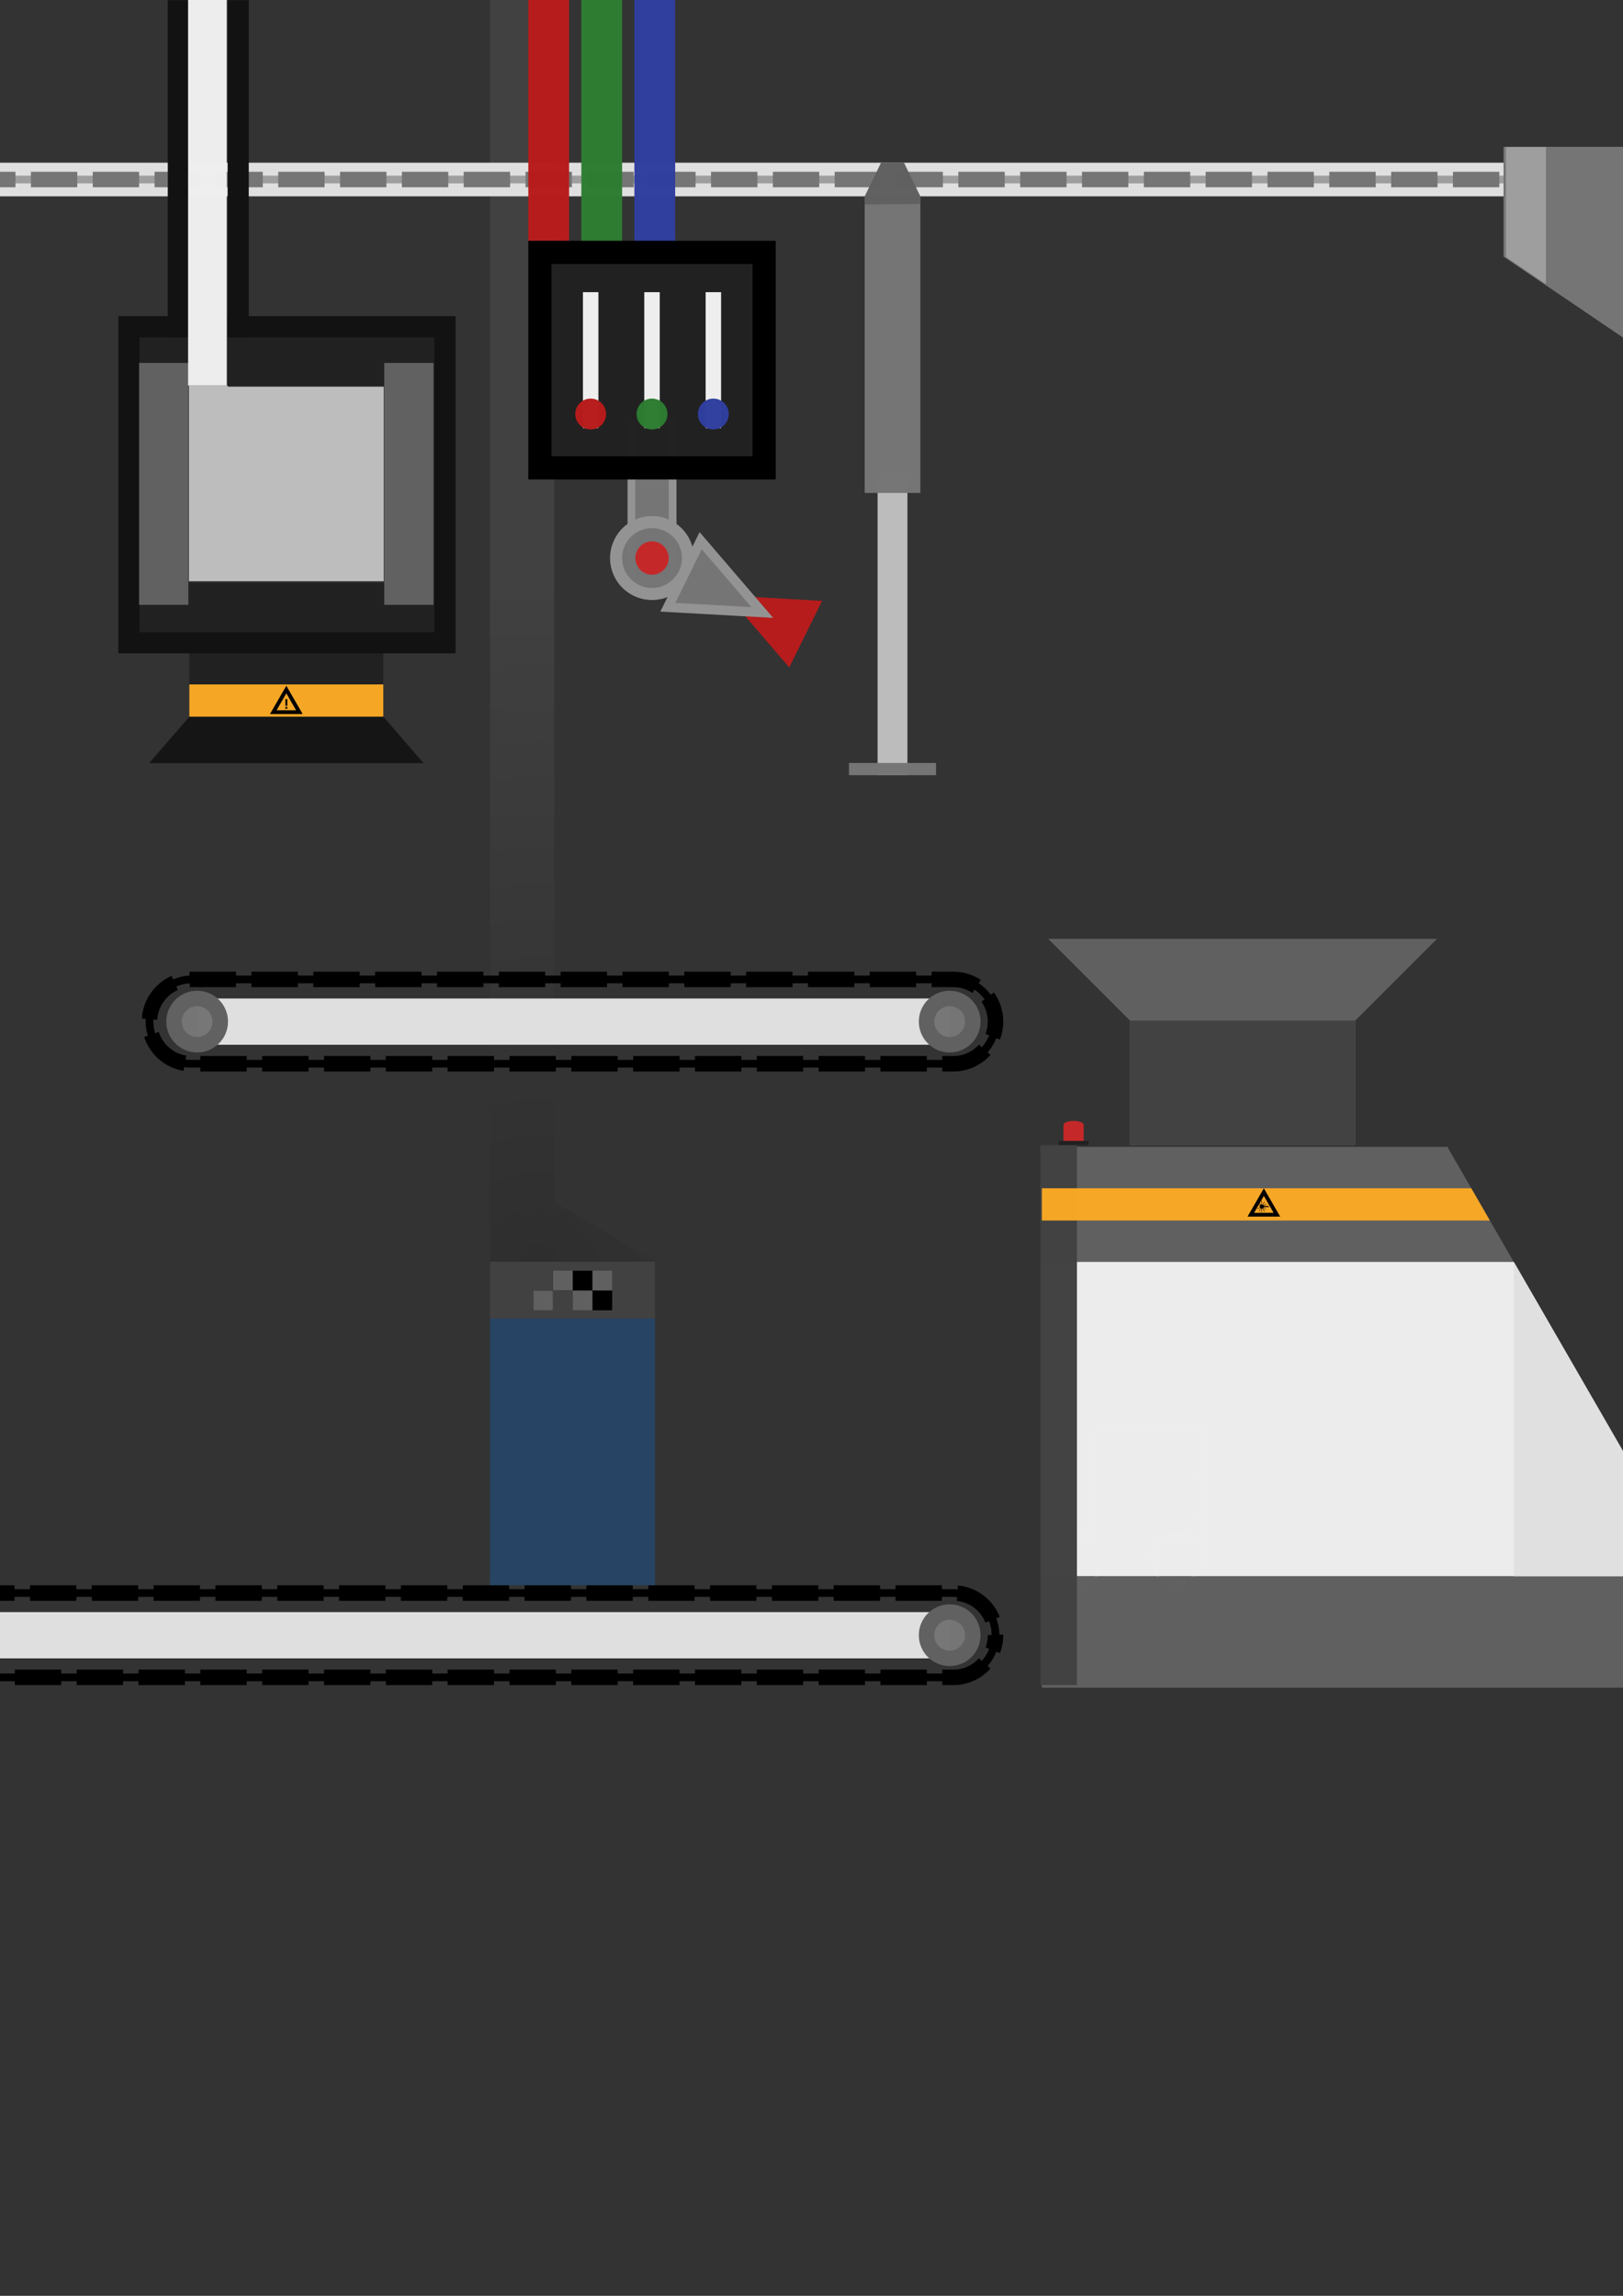 <svg id="svg8" width="210mm" height="297mm" version="1.1" viewBox="0 0 210 297" xmlns="http://www.w3.org/2000/svg" rendering="crispEdges">

  <rect x="0" y="0" width="210" height="297" fill="#333333" stroke="none"/>

  <path id="note" d="m141.53 185.01v13.915a3.403 3.403 0 0 0-1.99-0.646 3.403 3.403 0 0 0-3.403 3.403 3.403 3.403 0 0 0 3.403 3.403 3.403 3.403 0 0 0 3.402-3.395h2e-3v-12.511h11.311v9.746a3.403 3.403 0 0 0-1.991-0.646 3.403 3.403 0 0 0-3.403 3.403 3.403 3.403 0 0 0 3.403 3.403 3.403 3.403 0 0 0 3.402-3.388h2e-3v-16.687h-1.414v0.014h-11.311v-0.014z" style="fill-opacity:.998;fill:#bdbdbd;paint-order:normal"/>

  <g id="pixelnote" transform="translate(250.2 241.9)">
    <rect id="use7658" x="-114.1" y="-44.328" width="1.385" height="1.385" style="fill-opacity:.988;opacity:.008;paint-order:normal"/>
    <rect id="use7660" x="-114.1" y="-42.943" width="1.385" height="1.385" style="fill-opacity:.988;opacity:.404;paint-order:normal"/>
    <rect id="use7662" x="-114.1" y="-41.558" width="1.385" height="1.385" style="fill-opacity:.988;opacity:.816;paint-order:normal"/>
    <rect id="use7664" x="-114.1" y="-40.172" width="1.385" height="1.385" style="fill-opacity:.988;opacity:.827;paint-order:normal"/>
    <rect id="use7666" x="-114.1" y="-38.787" width="1.385" height="1.385" style="fill-opacity:.988;opacity:.486;paint-order:normal"/>
    <rect id="use7668" x="-114.1" y="-37.402" width="1.385" height="1.385" style="fill-opacity:.988;opacity:.031;paint-order:normal"/>
    <rect id="use7670" x="-112.71" y="-44.328" width="1.385" height="1.385" style="fill-opacity:.988;opacity:.243;paint-order:normal"/>
    <rect id="use7672" x="-112.71" y="-42.943" width="1.385" height="1.385" style="fill-opacity:.988;opacity:.976;paint-order:normal"/>
    <rect id="use7674" x="-112.71" y="-41.558" width="1.385" height="1.385" style="fill-opacity:.988;paint-order:normal"/>
    <rect id="use7676" x="-112.71" y="-40.172" width="1.385" height="1.385" style="fill-opacity:.988;paint-order:normal"/>
    <rect id="use7678" x="-112.71" y="-38.787" width="1.385" height="1.385" style="fill-opacity:.988;opacity:.996;paint-order:normal"/>
    <rect id="use7680" x="-112.71" y="-37.402" width="1.385" height="1.385" style="fill-opacity:.988;opacity:.361;paint-order:normal"/>
    <rect id="use7682" x="-111.33" y="-44.328" width="1.385" height="1.385" style="fill-opacity:.988;opacity:.392;paint-order:normal"/>
    <rect id="use7684" x="-111.33" y="-42.943" width="1.385" height="1.385" style="fill-opacity:.988;paint-order:normal"/>
    <rect id="use7686" x="-111.33" y="-41.558" width="1.385" height="1.385" style="fill-opacity:.988;paint-order:normal"/>
    <rect id="use7688" x="-111.33" y="-40.172" width="1.385" height="1.385" style="fill-opacity:.988;paint-order:normal"/>
    <rect id="use7690" x="-111.33" y="-38.787" width="1.385" height="1.385" style="fill-opacity:.988;paint-order:normal"/>
    <rect id="use7692" x="-111.33" y="-37.402" width="1.385" height="1.385" style="fill-opacity:.988;opacity:.51;paint-order:normal"/>
    <rect id="use7694" x="-109.94" y="-56.795" width="1.385" height="1.385" style="fill-opacity:.988;opacity:.133;paint-order:normal"/>
    <rect id="use7696" x="-109.94" y="-55.41" width="1.385" height="1.385" style="fill-opacity:.988;opacity:.141;paint-order:normal"/>
    <rect id="use7698" x="-109.94" y="-54.025" width="1.385" height="1.385" style="fill-opacity:.988;opacity:.141;paint-order:normal"/>
    <rect id="use7700" x="-109.94" y="-52.64" width="1.385" height="1.385" style="fill-opacity:.988;opacity:.141;paint-order:normal"/>
    <rect id="use7702" x="-109.94" y="-51.254" width="1.385" height="1.385" style="fill-opacity:.988;opacity:.141;paint-order:normal"/>
    <rect id="use7704" x="-109.94" y="-49.869" width="1.385" height="1.385" style="fill-opacity:.988;opacity:.141;paint-order:normal"/>
    <rect id="use7706" x="-109.94" y="-48.484" width="1.385" height="1.385" style="fill-opacity:.988;opacity:.141;paint-order:normal"/>
    <rect id="use7708" x="-109.94" y="-47.099" width="1.385" height="1.385" style="fill-opacity:.988;opacity:.141;paint-order:normal"/>
    <rect id="use7710" x="-109.94" y="-45.713" width="1.385" height="1.385" style="fill-opacity:.988;opacity:.141;paint-order:normal"/>
    <rect id="use7712" x="-109.94" y="-44.328" width="1.385" height="1.385" style="fill-opacity:.988;opacity:.337;paint-order:normal"/>
    <rect id="use7714" x="-109.94" y="-42.943" width="1.385" height="1.385" style="fill-opacity:.988;opacity:.98;paint-order:normal"/>
    <rect id="use7716" x="-109.94" y="-41.558" width="1.385" height="1.385" style="fill-opacity:.988;paint-order:normal"/>
    <rect id="use7718" x="-109.94" y="-40.172" width="1.385" height="1.385" style="fill-opacity:.988;paint-order:normal"/>
    <rect id="use7720" x="-109.94" y="-38.787" width="1.385" height="1.385" style="fill-opacity:.988;opacity:.984;paint-order:normal"/>
    <rect id="use7722" x="-109.94" y="-37.402" width="1.385" height="1.385" style="fill-opacity:.988;opacity:.306;paint-order:normal"/>
    <rect id="use7724" x="-108.55" y="-56.795" width="1.385" height="1.385" style="fill-opacity:.988;opacity:.918;paint-order:normal"/>
    <rect id="use7726" x="-108.55" y="-55.41" width="1.385" height="1.385" style="fill-opacity:.988;opacity:.973;paint-order:normal"/>
    <rect id="use7728" x="-108.55" y="-54.025" width="1.385" height="1.385" style="fill-opacity:.988;opacity:.965;paint-order:normal"/>
    <rect id="use7730" x="-108.55" y="-52.64" width="1.385" height="1.385" style="fill-opacity:.988;opacity:.89;paint-order:normal"/>
    <rect id="use7732" x="-108.55" y="-51.254" width="1.385" height="1.385" style="fill-opacity:.988;opacity:.89;paint-order:normal"/>
    <rect id="use7734" x="-108.55" y="-49.869" width="1.385" height="1.385" style="fill-opacity:.988;opacity:.89;paint-order:normal"/>
    <rect id="use7736" x="-108.55" y="-48.484" width="1.385" height="1.385" style="fill-opacity:.988;opacity:.89;paint-order:normal"/>
    <rect id="use7738" x="-108.55" y="-47.099" width="1.385" height="1.385" style="fill-opacity:.988;opacity:.89;paint-order:normal"/>
    <rect id="use7740" x="-108.55" y="-45.713" width="1.385" height="1.385" style="fill-opacity:.988;opacity:.89;paint-order:normal"/>
    <rect id="use7742" x="-108.55" y="-44.328" width="1.385" height="1.385" style="fill-opacity:.988;opacity:.89;paint-order:normal"/>
    <rect id="use7744" x="-108.55" y="-42.943" width="1.385" height="1.385" style="fill-opacity:.988;opacity:.914;paint-order:normal"/>
    <rect id="use7746" x="-108.55" y="-41.558" width="1.385" height="1.385" style="fill-opacity:.988;opacity:.918;paint-order:normal"/>
    <rect id="use7748" x="-108.55" y="-40.172" width="1.385" height="1.385" style="fill-opacity:.988;opacity:.843;paint-order:normal"/>
    <rect id="use7750" x="-108.55" y="-38.787" width="1.385" height="1.385" style="fill-opacity:.988;opacity:.447;paint-order:normal"/>
    <rect id="use7752" x="-108.55" y="-37.402" width="1.385" height="1.385" style="fill-opacity:.988;opacity:.012;paint-order:normal"/>
    <rect id="use7754" x="-107.17" y="-56.795" width="1.385" height="1.385" style="fill-opacity:.988;opacity:.933;paint-order:normal"/>
    <rect id="use7756" x="-107.17" y="-55.41" width="1.385" height="1.385" style="fill-opacity:.988;paint-order:normal"/>
    <rect id="use7758" x="-107.17" y="-54.025" width="1.385" height="1.385" style="fill-opacity:.988;opacity:.875;paint-order:normal"/>
    <rect id="use7760" x="-107.17" y="-52.64" width="1.385" height="1.385" style="fill-opacity:.988;opacity:.082;paint-order:normal"/>
    <rect id="use7762" x="-107.17" y="-51.254" width="1.385" height="1.385" style="fill-opacity:.988;opacity:.071;paint-order:normal"/>
    <rect id="use7764" x="-107.17" y="-49.869" width="1.385" height="1.385" style="fill-opacity:.988;opacity:.071;paint-order:normal"/>
    <rect id="use7766" x="-107.17" y="-48.484" width="1.385" height="1.385" style="fill-opacity:.988;opacity:.071;paint-order:normal"/>
    <rect id="use7768" x="-107.17" y="-47.099" width="1.385" height="1.385" style="fill-opacity:.988;opacity:.071;paint-order:normal"/>
    <rect id="use7770" x="-107.17" y="-45.713" width="1.385" height="1.385" style="fill-opacity:.988;opacity:.071;paint-order:normal"/>
    <rect id="use7772" x="-107.17" y="-44.328" width="1.385" height="1.385" style="fill-opacity:.988;opacity:.071;paint-order:normal"/>
    <rect id="use7774" x="-107.17" y="-42.943" width="1.385" height="1.385" style="fill-opacity:.988;opacity:.071;paint-order:normal"/>
    <rect id="use7776" x="-107.17" y="-41.558" width="1.385" height="1.385" style="fill-opacity:.988;opacity:.071;paint-order:normal"/>
    <rect id="use7778" x="-107.17" y="-40.172" width="1.385" height="1.385" style="fill-opacity:.988;opacity:.027;paint-order:normal"/>
    <rect id="use7780" x="-105.78" y="-56.795" width="1.385" height="1.385" style="fill-opacity:.988;opacity:.933;paint-order:normal"/>
    <rect id="use7782" x="-105.78" y="-55.41" width="1.385" height="1.385" style="fill-opacity:.988;paint-order:normal"/>
    <rect id="use7784" x="-105.78" y="-54.025" width="1.385" height="1.385" style="fill-opacity:.988;opacity:.867;paint-order:normal"/>
    <rect id="use7786" x="-105.78" y="-52.64" width="1.385" height="1.385" style="fill-opacity:.988;opacity:.012;paint-order:normal"/>
    <rect id="use7788" x="-104.4" y="-56.795" width="1.385" height="1.385" style="fill-opacity:.988;opacity:.933;paint-order:normal"/>
    <rect id="use7790" x="-104.4" y="-55.41" width="1.385" height="1.385" style="fill-opacity:.988;paint-order:normal"/>
    <rect id="use7792" x="-104.4" y="-54.025" width="1.385" height="1.385" style="fill-opacity:.988;opacity:.867;paint-order:normal"/>
    <rect id="use7794" x="-104.4" y="-52.64" width="1.385" height="1.385" style="fill-opacity:.988;opacity:.012;paint-order:normal"/>
    <rect id="use7796" x="-103.01" y="-56.795" width="1.385" height="1.385" style="fill-opacity:.988;opacity:.933;paint-order:normal"/>
    <rect id="use7798" x="-103.01" y="-55.41" width="1.385" height="1.385" style="fill-opacity:.988;paint-order:normal"/>
    <rect id="use7800" x="-103.01" y="-54.025" width="1.385" height="1.385" style="fill-opacity:.988;opacity:.867;paint-order:normal"/>
    <rect id="use7802" x="-103.01" y="-52.64" width="1.385" height="1.385" style="fill-opacity:.988;opacity:.012;paint-order:normal"/>
    <rect id="use7804" x="-101.63" y="-56.795" width="1.385" height="1.385" style="fill-opacity:.988;opacity:.933;paint-order:normal"/>
    <rect id="use7806" x="-101.63" y="-55.41" width="1.385" height="1.385" style="fill-opacity:.988;paint-order:normal"/>
    <rect id="use7808" x="-101.63" y="-54.025" width="1.385" height="1.385" style="fill-opacity:.988;opacity:.867;paint-order:normal"/>
    <rect id="use7810" x="-101.63" y="-52.64" width="1.385" height="1.385" style="fill-opacity:.988;opacity:.012;paint-order:normal"/>
    <rect id="use7812" x="-101.63" y="-42.943" width="1.385" height="1.385" style="fill-opacity:.988;opacity:.267;paint-order:normal"/>
    <rect id="use7814" x="-101.63" y="-41.558" width="1.385" height="1.385" style="fill-opacity:.988;opacity:.659;paint-order:normal"/>
    <rect id="use7816" x="-101.63" y="-40.172" width="1.385" height="1.385" style="fill-opacity:.988;opacity:.671;paint-order:normal"/>
    <rect id="use7818" x="-101.63" y="-38.787" width="1.385" height="1.385" style="fill-opacity:.988;opacity:.333;paint-order:normal"/>
    <rect id="use7820" x="-101.63" y="-37.402" width="1.385" height="1.385" style="fill-opacity:.988;opacity:.004;paint-order:normal"/>
    <rect id="use7822" x="-100.24" y="-56.795" width="1.385" height="1.385" style="fill-opacity:.988;opacity:.933;paint-order:normal"/>
    <rect id="use7824" x="-100.24" y="-55.41" width="1.385" height="1.385" style="fill-opacity:.988;paint-order:normal"/>
    <rect id="use7826" x="-100.24" y="-54.025" width="1.385" height="1.385" style="fill-opacity:.988;opacity:.867;paint-order:normal"/>
    <rect id="use7828" x="-100.24" y="-52.64" width="1.385" height="1.385" style="fill-opacity:.988;opacity:.012;paint-order:normal"/>
    <rect id="use7830" x="-100.24" y="-44.328" width="1.385" height="1.385" style="fill-opacity:.988;opacity:.176;paint-order:normal"/>
    <rect id="use7832" x="-100.24" y="-42.943" width="1.385" height="1.385" style="fill-opacity:.988;opacity:.933;paint-order:normal"/>
    <rect id="use7834" x="-100.24" y="-41.558" width="1.385" height="1.385" style="fill-opacity:.988;paint-order:normal"/>
    <rect id="use7836" x="-100.24" y="-40.172" width="1.385" height="1.385" style="fill-opacity:.988;paint-order:normal"/>
    <rect id="use7838" x="-100.24" y="-38.787" width="1.385" height="1.385" style="fill-opacity:.988;opacity:.973;paint-order:normal"/>
    <rect id="use7840" x="-100.24" y="-37.402" width="1.385" height="1.385" style="fill-opacity:.988;opacity:.275;paint-order:normal"/>
    <rect id="use7842" x="-98.858" y="-56.795" width="1.385" height="1.385" style="fill-opacity:.988;opacity:.933;paint-order:normal"/>
    <rect id="use7844" x="-98.858" y="-55.41" width="1.385" height="1.385" style="fill-opacity:.988;paint-order:normal"/>
    <rect id="use7846" x="-98.858" y="-54.025" width="1.385" height="1.385" style="fill-opacity:.988;opacity:.867;paint-order:normal"/>
    <rect id="use7848" x="-98.858" y="-52.64" width="1.385" height="1.385" style="fill-opacity:.988;opacity:.012;paint-order:normal"/>
    <rect id="use7850" x="-98.858" y="-44.328" width="1.385" height="1.385" style="fill-opacity:.988;opacity:.388;paint-order:normal"/>
    <rect id="use7852" x="-98.858" y="-42.943" width="1.385" height="1.385" style="fill-opacity:.988;paint-order:normal"/>
    <rect id="use7854" x="-98.858" y="-41.558" width="1.385" height="1.385" style="fill-opacity:.988;paint-order:normal"/>
    <rect id="use7856" x="-98.858" y="-40.172" width="1.385" height="1.385" style="fill-opacity:.988;paint-order:normal"/>
    <rect id="use7858" x="-98.858" y="-38.787" width="1.385" height="1.385" style="fill-opacity:.988;paint-order:normal"/>
    <rect id="use7860" x="-98.858" y="-37.402" width="1.385" height="1.385" style="fill-opacity:.988;opacity:.506;paint-order:normal"/>
    <rect id="use7862" x="-97.473" y="-56.795" width="1.385" height="1.385" style="fill-opacity:.988;opacity:.933;paint-order:normal"/>
    <rect id="use7864" x="-97.473" y="-55.41" width="1.385" height="1.385" style="fill-opacity:.988;paint-order:normal"/>
    <rect id="use7866" x="-97.473" y="-54.025" width="1.385" height="1.385" style="fill-opacity:.988;opacity:.867;paint-order:normal"/>
    <rect id="use7868" x="-97.473" y="-52.64" width="1.385" height="1.385" style="fill-opacity:.988;opacity:.012;paint-order:normal"/>
    <rect id="use7870" x="-97.473" y="-44.328" width="1.385" height="1.385" style="fill-opacity:.988;opacity:.267;paint-order:normal"/>
    <rect id="use7872" x="-97.473" y="-42.943" width="1.385" height="1.385" style="fill-opacity:.988;opacity:.984;paint-order:normal"/>
    <rect id="use7874" x="-97.473" y="-41.558" width="1.385" height="1.385" style="fill-opacity:.988;paint-order:normal"/>
    <rect id="use7876" x="-97.473" y="-40.172" width="1.385" height="1.385" style="fill-opacity:.988;paint-order:normal"/>
    <rect id="use7878" x="-97.473" y="-38.787" width="1.385" height="1.385" style="fill-opacity:.988;paint-order:normal"/>
    <rect id="use7880" x="-97.473" y="-37.402" width="1.385" height="1.385" style="fill-opacity:.988;opacity:.384;paint-order:normal"/>
    <rect id="use7882" x="-96.088" y="-56.795" width="1.385" height="1.385" style="fill-opacity:.988;opacity:.886;paint-order:normal"/>
    <rect id="use7884" x="-96.088" y="-55.41" width="1.385" height="1.385" style="fill-opacity:.988;opacity:.941;paint-order:normal"/>
    <rect id="use7886" x="-96.088" y="-54.025" width="1.385" height="1.385" style="fill-opacity:.988;opacity:.918;paint-order:normal"/>
    <rect id="use7888" x="-96.088" y="-52.64" width="1.385" height="1.385" style="fill-opacity:.988;opacity:.765;paint-order:normal"/>
    <rect id="use7890" x="-96.088" y="-51.254" width="1.385" height="1.385" style="fill-opacity:.988;opacity:.765;paint-order:normal"/>
    <rect id="use7892" x="-96.088" y="-49.869" width="1.385" height="1.385" style="fill-opacity:.988;opacity:.765;paint-order:normal"/>
    <rect id="use7894" x="-96.088" y="-48.484" width="1.385" height="1.385" style="fill-opacity:.988;opacity:.765;paint-order:normal"/>
    <rect id="use7896" x="-96.088" y="-47.099" width="1.385" height="1.385" style="fill-opacity:.988;opacity:.765;paint-order:normal"/>
    <rect id="use7898" x="-96.088" y="-45.713" width="1.385" height="1.385" style="fill-opacity:.988;opacity:.765;paint-order:normal"/>
    <rect id="use7900" x="-96.088" y="-44.328" width="1.385" height="1.385" style="fill-opacity:.988;opacity:.776;paint-order:normal"/>
    <rect id="use7902" x="-96.088" y="-42.943" width="1.385" height="1.385" style="fill-opacity:.988;opacity:.925;paint-order:normal"/>
    <rect id="use7904" x="-96.088" y="-41.558" width="1.385" height="1.385" style="fill-opacity:.988;opacity:.941;paint-order:normal"/>
    <rect id="use7906" x="-96.088" y="-40.172" width="1.385" height="1.385" style="fill-opacity:.988;opacity:.878;paint-order:normal"/>
    <rect id="use7908" x="-96.088" y="-38.787" width="1.385" height="1.385" style="fill-opacity:.988;opacity:.541;paint-order:normal"/>
    <rect id="use7910" x="-96.088" y="-37.402" width="1.385" height="1.385" style="fill-opacity:.988;opacity:.043;paint-order:normal"/>
    <rect id="use7912" x="-94.703" y="-56.795" width="1.385" height="1.385" style="fill-opacity:.988;opacity:.094;paint-order:normal"/>
    <rect id="use7914" x="-94.703" y="-55.41" width="1.385" height="1.385" style="fill-opacity:.988;opacity:.098;paint-order:normal"/>
    <rect id="use7916" x="-94.703" y="-54.025" width="1.385" height="1.385" style="fill-opacity:.988;opacity:.098;paint-order:normal"/>
    <rect id="use7918" x="-94.703" y="-52.64" width="1.385" height="1.385" style="fill-opacity:.988;opacity:.098;paint-order:normal"/>
    <rect id="use7920" x="-94.703" y="-51.254" width="1.385" height="1.385" style="fill-opacity:.988;opacity:.098;paint-order:normal"/>
    <rect id="use7922" x="-94.703" y="-49.869" width="1.385" height="1.385" style="fill-opacity:.988;opacity:.098;paint-order:normal"/>
    <rect id="use7924" x="-94.703" y="-48.484" width="1.385" height="1.385" style="fill-opacity:.988;opacity:.098;paint-order:normal"/>
    <rect id="use7926" x="-94.703" y="-47.099" width="1.385" height="1.385" style="fill-opacity:.988;opacity:.098;paint-order:normal"/>
    <rect id="use7928" x="-94.703" y="-45.713" width="1.385" height="1.385" style="fill-opacity:.988;opacity:.098;paint-order:normal"/>
    <rect id="use7930" x="-94.703" y="-44.328" width="1.385" height="1.385" style="fill-opacity:.988;opacity:.098;paint-order:normal"/>
    <rect id="use7932" x="-94.703" y="-42.943" width="1.385" height="1.385" style="fill-opacity:.988;opacity:.098;paint-order:normal"/>
    <rect id="use7934" x="-94.703" y="-41.558" width="1.385" height="1.385" style="fill-opacity:.988;opacity:.098;paint-order:normal"/>
    <rect id="use7936" x="-94.703" y="-40.172" width="1.385" height="1.385" style="fill-opacity:.988;opacity:.043;paint-order:normal"/>
  </g>

  <path id="path1074" d="m84.748 163.22-13.04-7.758v-179.44l-8.302-0.658 1e-6 187.85" style="fill:url(#radialGradient1086);opacity:.098;paint-order:normal"/>

  <rect id="rect1491" y="21.05" width="210" height="4.35" style="fill-opacity:.988;fill:#e0e0e0;paint-order:normal"/>
  <path id="path1495" d="m0 23.225h210" style="fill-opacity:.988;fill:#616161;paint-order:normal;stroke:#9e9e9e"/>
  <path id="pistonBelt" d="m0 23.225h210" style="fill-opacity:.988;fill:#212121;paint-order:normal;stroke-dasharray:6, 2;stroke-dashoffset:20;stroke-width:2;stroke:#757575"/>
  <g id="pistonParentGroup">
    <g id="pistonGroup" transform="translate(-46.182 30.692)">
      <rect id="piston" x="159.73" y="31.221" width="3.862" height="38.373" style="fill-opacity:.988;fill:#bdbdbd;paint-order:normal;stroke-width:.628"/>
      <rect id="pistonTip" x="156.03" y="68.01" width="11.269" height="1.584" style="fill-opacity:.988;fill:#757575;paint-order:normal;stroke-width:.218"/>
    </g>
    <g id="g1520">
      <rect id="rect36921" x="111.88" y="25.4" width="7.205" height="38.373" style="fill-opacity:.988;fill:#757575;paint-order:normal;stroke-width:.858"/>
      <path id="path1493" d="m111.88 25.4 2.117-4.35h2.972l2.117 4.35v0.986l-7.205 0.072z" style="fill-opacity:.996;fill:#616161;paint-order:normal"/>
    </g>
  </g>

  <rect id="rect36870" x="25.509" y="129.17" width="97.367" height="5.987" style="fill-opacity:.988;fill:#e0e0e0;paint-order:normal"/>
  <rect id="cube" class="cube--anim" x="24.337" y="49.872" width="25.316" height="25.316" style="fill-opacity:.998;fill:#bdbdbd;paint-order:normal"/>
  <g id="g34134" transform="matrix(.491 0 0 .491 -15.12 -6.28)">
    <path id="rect824" d="m80.686 179.07h51.123v22.54h-51.123z" style="fill-opacity:.979;fill:#212121;paint-order:normal"/>
    <path id="rect33997" transform="scale(.265)" d="m233.96 362.6v335.2h335.2v-335.2l-226.55 20.99v49.076h156.49v195.07h-195.07v-244.15z" style="fill-opacity:.979;fill:#212121;paint-order:normal"/>
    <path id="rect815" transform="scale(.265)" d="m233.96 362.6v335.2h335.2v-335.2h-226.55v20.99h205.57v293.22h-293.22v-293.22h49.076v-20.99z" style="fill-opacity:.998;fill:#121212;paint-order:normal"/>
    <path id="rect826" d="m80.686 201.61h51.123l10.583 12.25h-72.289z" style="fill-opacity:.979;fill:#151515;paint-order:normal"/>
    <rect id="rect829" x="80.686" y="193.12" width="51.123" height="8.493" style="fill-opacity:.979;fill:#f9a825;paint-order:normal"/>
    <path id="path831" d="m106.25 194.47 3.439 5.956h-6.877l1.719-2.978z" style="fill:none;paint-order:normal;stroke:#000"/>
    <g id="g839" transform="translate(.051 .442)">
      <path id="path833" d="m106.2 196.54v1.776" style="fill:none;paint-order:normal;stroke-width:.5;stroke:#000"/>
      <path id="path835" d="m106.2 198.6v0.491" style="fill:none;paint-order:normal;stroke-width:.5;stroke:#000"/>
    </g>
    <path id="path34015" transform="scale(.265)" d="m283.04 48.391v335.2h20.988v-335.2zm59.57 0v335.2h20.988v-335.2z" style="fill-opacity:.998;fill:#121212;paint-order:normal"/>
    <path id="heater1" class="heater" d="m67.456 108.41v63.743h12.985v-63.743z" style="fill-opacity:.998;fill:#616161;paint-order:normal"/>
    <path id="heater2" class="heater" d="m132.05 108.41v63.743h12.985v-63.743z" style="fill-opacity:.998;fill:#616161;paint-order:normal"/>
  </g>
  <path id="circle36858" d="m128.81 132.16c0 3.012-2.442 5.454-5.454 5.454h-98.557c-3.012 0-5.454-2.442-5.454-5.454 2e-6 -3.012 2.442-5.454 5.454-5.454l98.557 1e-5c3.012 0 5.454 2.442 5.454 5.454z" style="fill:none;paint-order:normal;stroke:#000"/>
  <path id="conveyorBelt" d="m128.81 132.16c0 3.012-2.442 5.454-5.454 5.454h-98.557c-3.012 0-5.454-2.442-5.454-5.454 2e-6 -3.012 2.442-5.454 5.454-5.454l98.557 1e-5c3.012 0 5.454 2.442 5.454 5.454z" style="fill:none;paint-order:normal;stroke-dasharray:6,2;stroke-dashoffset:20;stroke-width:2;stroke:#000"/>
  <circle id="path36866" cx="25.509" cy="132.16" r="2.993" style="fill-opacity:.988;fill:#757575;paint-order:normal;stroke-dashoffset:75.591;stroke-width:2;stroke:#616161"/>
  <circle id="circle36868" cx="122.88" cy="132.16" r="2.993" style="fill-opacity:.988;fill:#757575;paint-order:normal;stroke-dashoffset:75.591;stroke-width:2;stroke:#616161"/>
  <rect id="rect36874" x="68.358" y="-7.27e-15" width="5.276" height="31.151" style="fill-opacity:.988;fill:#b71c1c;paint-order:normal"/>
  <rect id="rect36876" x="75.221" y="-1.0058e-14" width="5.276" height="31.151" style="fill-opacity:.988;fill:#2e7d32;paint-order:normal"/>
  <rect id="rect36878" x="82.085" y="-5.843e-15" width="5.276" height="31.151" style="fill-opacity:.988;fill:#303f9f;paint-order:normal"/>
  <g id="g36950" transform="translate(-4.763 -9.541)">
    <g id="sprayToolGroup">
      <rect id="sprayToolAttachment" x="86.462" y="64.068" width="5.332" height="20.664" style="fill-opacity:.988;fill:#757575;paint-order:normal;str                                                                                                               oke-width:1.5;stroke-dashoffset:75.591;stroke:#939393"/>
      <path id="spray" transform="rotate(-63.718 89.128 81.733)" d="m89.102 92.66 4.802 11.258h-9.604z" style="fill-opacity:.988;fill:#b71c1c;paint-order:normal"/>
      <circle id="path36904" transform="rotate(-63.718 89.128 81.733)" cx="89.128" cy="81.733" r="4.651" style="fill-opacity:.988;fill:#757575;paint-order:normal;stroke-dashoffset:75.591;stroke-width:1.562;stroke:#939393"/>
      <path id="sprayToolHead" transform="rotate(-63.718 89.128 81.733)" d="m89.128 97.641-4.802-11.258h9.604z" style="fill-opacity:.988;fill:#757575;paint-order:normal;stroke-dashoffset:75.591;stroke-width:1.235;stroke:#939393"/>
      <circle id="sprayColourIndicator" cx="89.128" cy="81.733" r="2.154" style="fill-opacity:.988;fill:#c62828;paint-order:normal"/>
    </g>
    <rect id="rect36872" x="74.62" y="42.192" width="29.015" height="27.876" style="fill-opacity:.988;fill:#212121;paint-order:normal;stroke-dashoffset:75.591;stroke-width:3;stroke:#000"/>
    <g id="g36900" transform="translate(.648 .101)">
      <path id="path36880" d="m80.542 47.237v17.586" style="fill-opacity:.988;fill:#eee;paint-order:normal;stroke-dashoffset:75.591;stroke-width:2;stroke:#eee"/>
      <path id="path36882" d="m88.479 47.237v17.586" style="fill-opacity:.988;fill:#eee;paint-order:normal;stroke-dashoffset:75.591;stroke-width:2;stroke:#eee"/>
      <path id="path36884" d="m96.417 47.237v17.586" style="fill-opacity:.988;fill:#eee;paint-order:normal;stroke-dashoffset:75.591;stroke-width:2;stroke:#eee"/>
      <circle id="redSlider" cx="80.542" cy="63" r="1.996" style="fill-opacity:.988;fill:#b71c1c;paint-order:normal"/>
      <circle id="greenSlider" cx="88.479" cy="63" r="1.996" style="fill-opacity:.988;fill:#2e7c32;paint-order:normal"/>
      <circle id="blueSlider" cx="96.417" cy="63" r="1.996" style="fill-opacity:.988;fill:#303f9f;paint-order:normal"/>
    </g>
  </g>

  <defs id="defs1465">
    <radialGradient id="radialGradient1086" cx="69.672" cy="79.966" r="10.671" gradientTransform="matrix(0 -8.053 8.802 0 -634.2 724.32)" gradientUnits="userSpaceOnUse">
      <stop id="stop1080" offset="0"/>
      <stop id="stop1082" style="stop-color:#bdbdbd" offset="1"/>
    </radialGradient>
  </defs>
  <rect id="rect1058" x="-14.959" y="208.55" width="137.84" height="5.987" style="fill-opacity:.988;fill:#e0e0e0;paint-order:normal"/>
  <path id="path1060" d="m128.81 211.54c0 3.012-2.442 5.454-5.454 5.454h-140.89c-3.012 0-5.454-2.442-5.454-5.454 2e-6 -3.012 2.442-5.454 5.454-5.454l140.89 1e-5c3.012 0 5.454 2.442 5.454 5.454z" style="fill:none;paint-order:normal;stroke:#000"/>
  <path id="conveyor2Belt" d="m128.81 211.54c0 3.012-2.442 5.454-5.454 5.454h-140.89c-3.012 0-5.454-2.442-5.454-5.454 2e-6 -3.012 2.442-5.454 5.454-5.454l140.89 1e-5c3.012 0 5.454 2.442 5.454 5.454z" style="fill:none;paint-order:normal;stroke-dasharray:6, 2;stroke-dashoffset:20;stroke-width:2;stroke:#000"/>
  <circle id="circle1066" cx="122.88" cy="211.54" r="2.993" style="fill-opacity:.988;fill:#757575;paint-order:normal;stroke-dashoffset:75.591;stroke-width:2;stroke:#616161"/>
  <rect id="rect1068" x="63.406" y="170.55" width="21.342" height="34.531" style="fill-opacity:.942;fill:#1565c0;opacity:.371;paint-order:normal"/>
  <rect id="rect1070" x="63.406" y="163.22" width="21.342" height="7.328" style="fill-opacity:.991;fill:#424242;paint-order:normal"/>
  <path id="rect1090" transform="scale(.265)" d="m508.71 559.87v56.152h230.4l-32.42-56.152h-197.98zm0 209.61v54.426h197.98 87.004v-54.426h-284.99z" style="fill-opacity:.991;fill:#616161;paint-order:normal"/>
  <path id="path1094" d="m146.21 148.13v-16.104l-10.583-10.575h50.316l-10.583 10.575v16.104z" style="fill-opacity:.991;fill:#616161;paint-order:normal"/>
  <path id="machineWindow1" transform="scale(.265)" d="m508.71 616.02v153.45h284.99v-58.912l-54.584-94.541h-230.4z" style="fill-opacity:.991;fill:#eee;paint-order:normal"/>
  <path id="machineWindow2" transform="scale(.265)" d="m739.12 616.02v153.45h54.584v-58.912l-54.584-94.541z" style="fill-opacity:.991;fill:#e0e0e0;paint-order:normal"/>
  <rect id="rect1525" x="134.6" y="148.13" width="4.746" height="69.858" style="fill-opacity:.991;fill:#424242;paint-order:normal"/>
  <path id="rect1122" transform="scale(.265)" d="m508.71 580.07v15.746h218.74l-9.092-15.746h-209.65z" style="fill-opacity:.979;fill:#f9a825;paint-order:normal;stroke-width:2.86"/>
  <path id="path1152" d="m163.53 154.22 1.687 2.921h-3.373l0.843-1.461z" style="fill:none;paint-order:normal;stroke-width:.491;stroke:#000"/>
  <g id="g1176" transform="translate(.127 .078)">
    <circle id="path1170" cx="163.14" cy="156.01" r=".269" style="fill-opacity:.991;paint-order:normal"/>
    <path id="path1172" d="m163.14 156.01h0.905" style="fill-opacity:.991;paint-order:normal;stroke-width:.132;stroke:#000"/>
  </g>
  <path id="path1178" d="m163.27 156.09 0.363-0.629" style="fill-opacity:.991;paint-order:normal;stroke-linejoin:round;stroke-width:.053;stroke:#000"/>
  <path id="path1444" d="m162.91 156.72 0.363-0.629" style="fill-opacity:.991;paint-order:normal;stroke-linejoin:round;stroke-width:.053;stroke:#000"/>
  <path id="path1446" d="m163.62 156.73-0.363-0.629" style="fill-opacity:.991;paint-order:normal;stroke-linejoin:round;stroke-width:.053;stroke:#000"/>
  <path id="path1448" d="m163.26 156.1-0.363-0.629" style="fill-opacity:.991;paint-order:normal;stroke-linejoin:round;stroke-width:.053;stroke:#000"/>
  <path id="path1450" d="m163.22 156.12 0.629-0.363" style="fill-opacity:.991;paint-order:normal;stroke-linejoin:round;stroke-width:.053;stroke:#000"/>
  <path id="path1452" d="m162.66 156.41 0.629-0.363" style="fill-opacity:.991;paint-order:normal;stroke-linejoin:round;stroke-width:.053;stroke:#000"/>
  <path id="path1454" d="m163.81 156.42-0.629-0.363" style="fill-opacity:.991;paint-order:normal;stroke-linejoin:round;stroke-width:.053;stroke:#000"/>
  <path id="path1456" d="m163.26 156.1-0.629-0.363" style="fill-opacity:.991;paint-order:normal;stroke-linejoin:round;stroke-width:.053;stroke:#000"/>
  <path id="path1458" d="m163.26 155.31v1.498" style="fill-opacity:.991;paint-order:normal;stroke-linejoin:round;stroke-width:.053;stroke:#000"/>
  <path id="path1527" d="m146.21 148.13v-16.104l29.15-1e-5v16.104z" style="fill-opacity:.991;fill:#424242;paint-order:normal"/>

  <g id="beltholder">
    <path id="rect2403" d="m194.54 18.994h15.463v24.676l-15.463-10.477z" style="fill-opacity:.998;fill:#757575;paint-order:normal"/>
    <path id="rect2406" transform="scale(.265)" d="m735.26 71.787v53.664l19.555 13.25v-66.914z" style="fill-opacity:.998;fill:#9e9e9e;paint-order:normal"/>
  </g>

  <g id="indicatorLightGroup">
    <rect id="rect1160" x="136.97" y="147.59" width="3.876" height=".541" style="fill-opacity:.988;fill:#212121;paint-order:normal"/>
    <path id="indicatorLight" class="lightanim" d="m138.91 145.01c-0.722 1e-5 -1.306 0.224-1.306 0.5v2.083h2.613v-2.083c2.7e-4 -0.276-0.585-0.5-1.306-0.5z" style="fill-opacity:.988;fill:#c62828;paint-order:normal"/>
  </g>

  <g id="pixelFilterSign" transform="matrix(1.584 0 0 1.584 -43.235 -97.401)">
    <rect id="rect4705" x="74.077" y="165.27" width="1.611" height="1.611" style="fill-opacity:.988;paint-order:normal"/>
    <rect id="rect4713" x="75.688" y="166.89" width="1.611" height="1.611" style="fill-opacity:.988;paint-order:normal"/>
    <rect id="rect4715" x="74.077" y="166.89" width="1.611" height="1.611" style="fill-opacity:.988;paint-order:normal"/>
    <rect id="rect4717" x="75.688" y="165.27" width="1.611" height="1.611" style="fill-opacity:.988;paint-order:normal"/>
    <rect id="rect4719" x="70.855" y="166.89" width="1.611" height="1.611" style="fill-opacity:.988;paint-order:normal"/>
    <rect id="rect4721" x="72.466" y="165.27" width="1.611" height="1.611" style="fill-opacity:.988;paint-order:normal"/>
    <rect id="rect4723" x="74.077" y="165.27" width="1.611" height="1.611" style="fill-opacity:.988;paint-order:normal"/>
    <rect id="rect4725" x="75.688" y="166.89" width="1.611" height="1.611" style="fill-opacity:.988;paint-order:normal"/>
    <rect id="rect4727" x="74.077" y="166.89" width="1.611" height="1.611" style="fill-opacity:.988;fill:#616161;paint-order:normal"/>
    <rect id="rect4729" x="75.688" y="165.27" width="1.611" height="1.611" style="fill-opacity:.988;fill:#616161;paint-order:normal"/>
    <rect id="rect4731" x="70.855" y="166.89" width="1.611" height="1.611" style="fill-opacity:.988;fill:#616161;paint-order:normal"/>
    <rect id="rect4733" x="72.466" y="165.27" width="1.611" height="1.611" style="fill-opacity:.988;fill:#616161;paint-order:normal"/>
  </g>

  <rect id="cubeCreatorTopCover" x="24.336" y="4.2364e-5" width="5.007" height="49.871" style="fill-opacity:.988;fill:#eee;paint-order:normal"/>
</svg>
